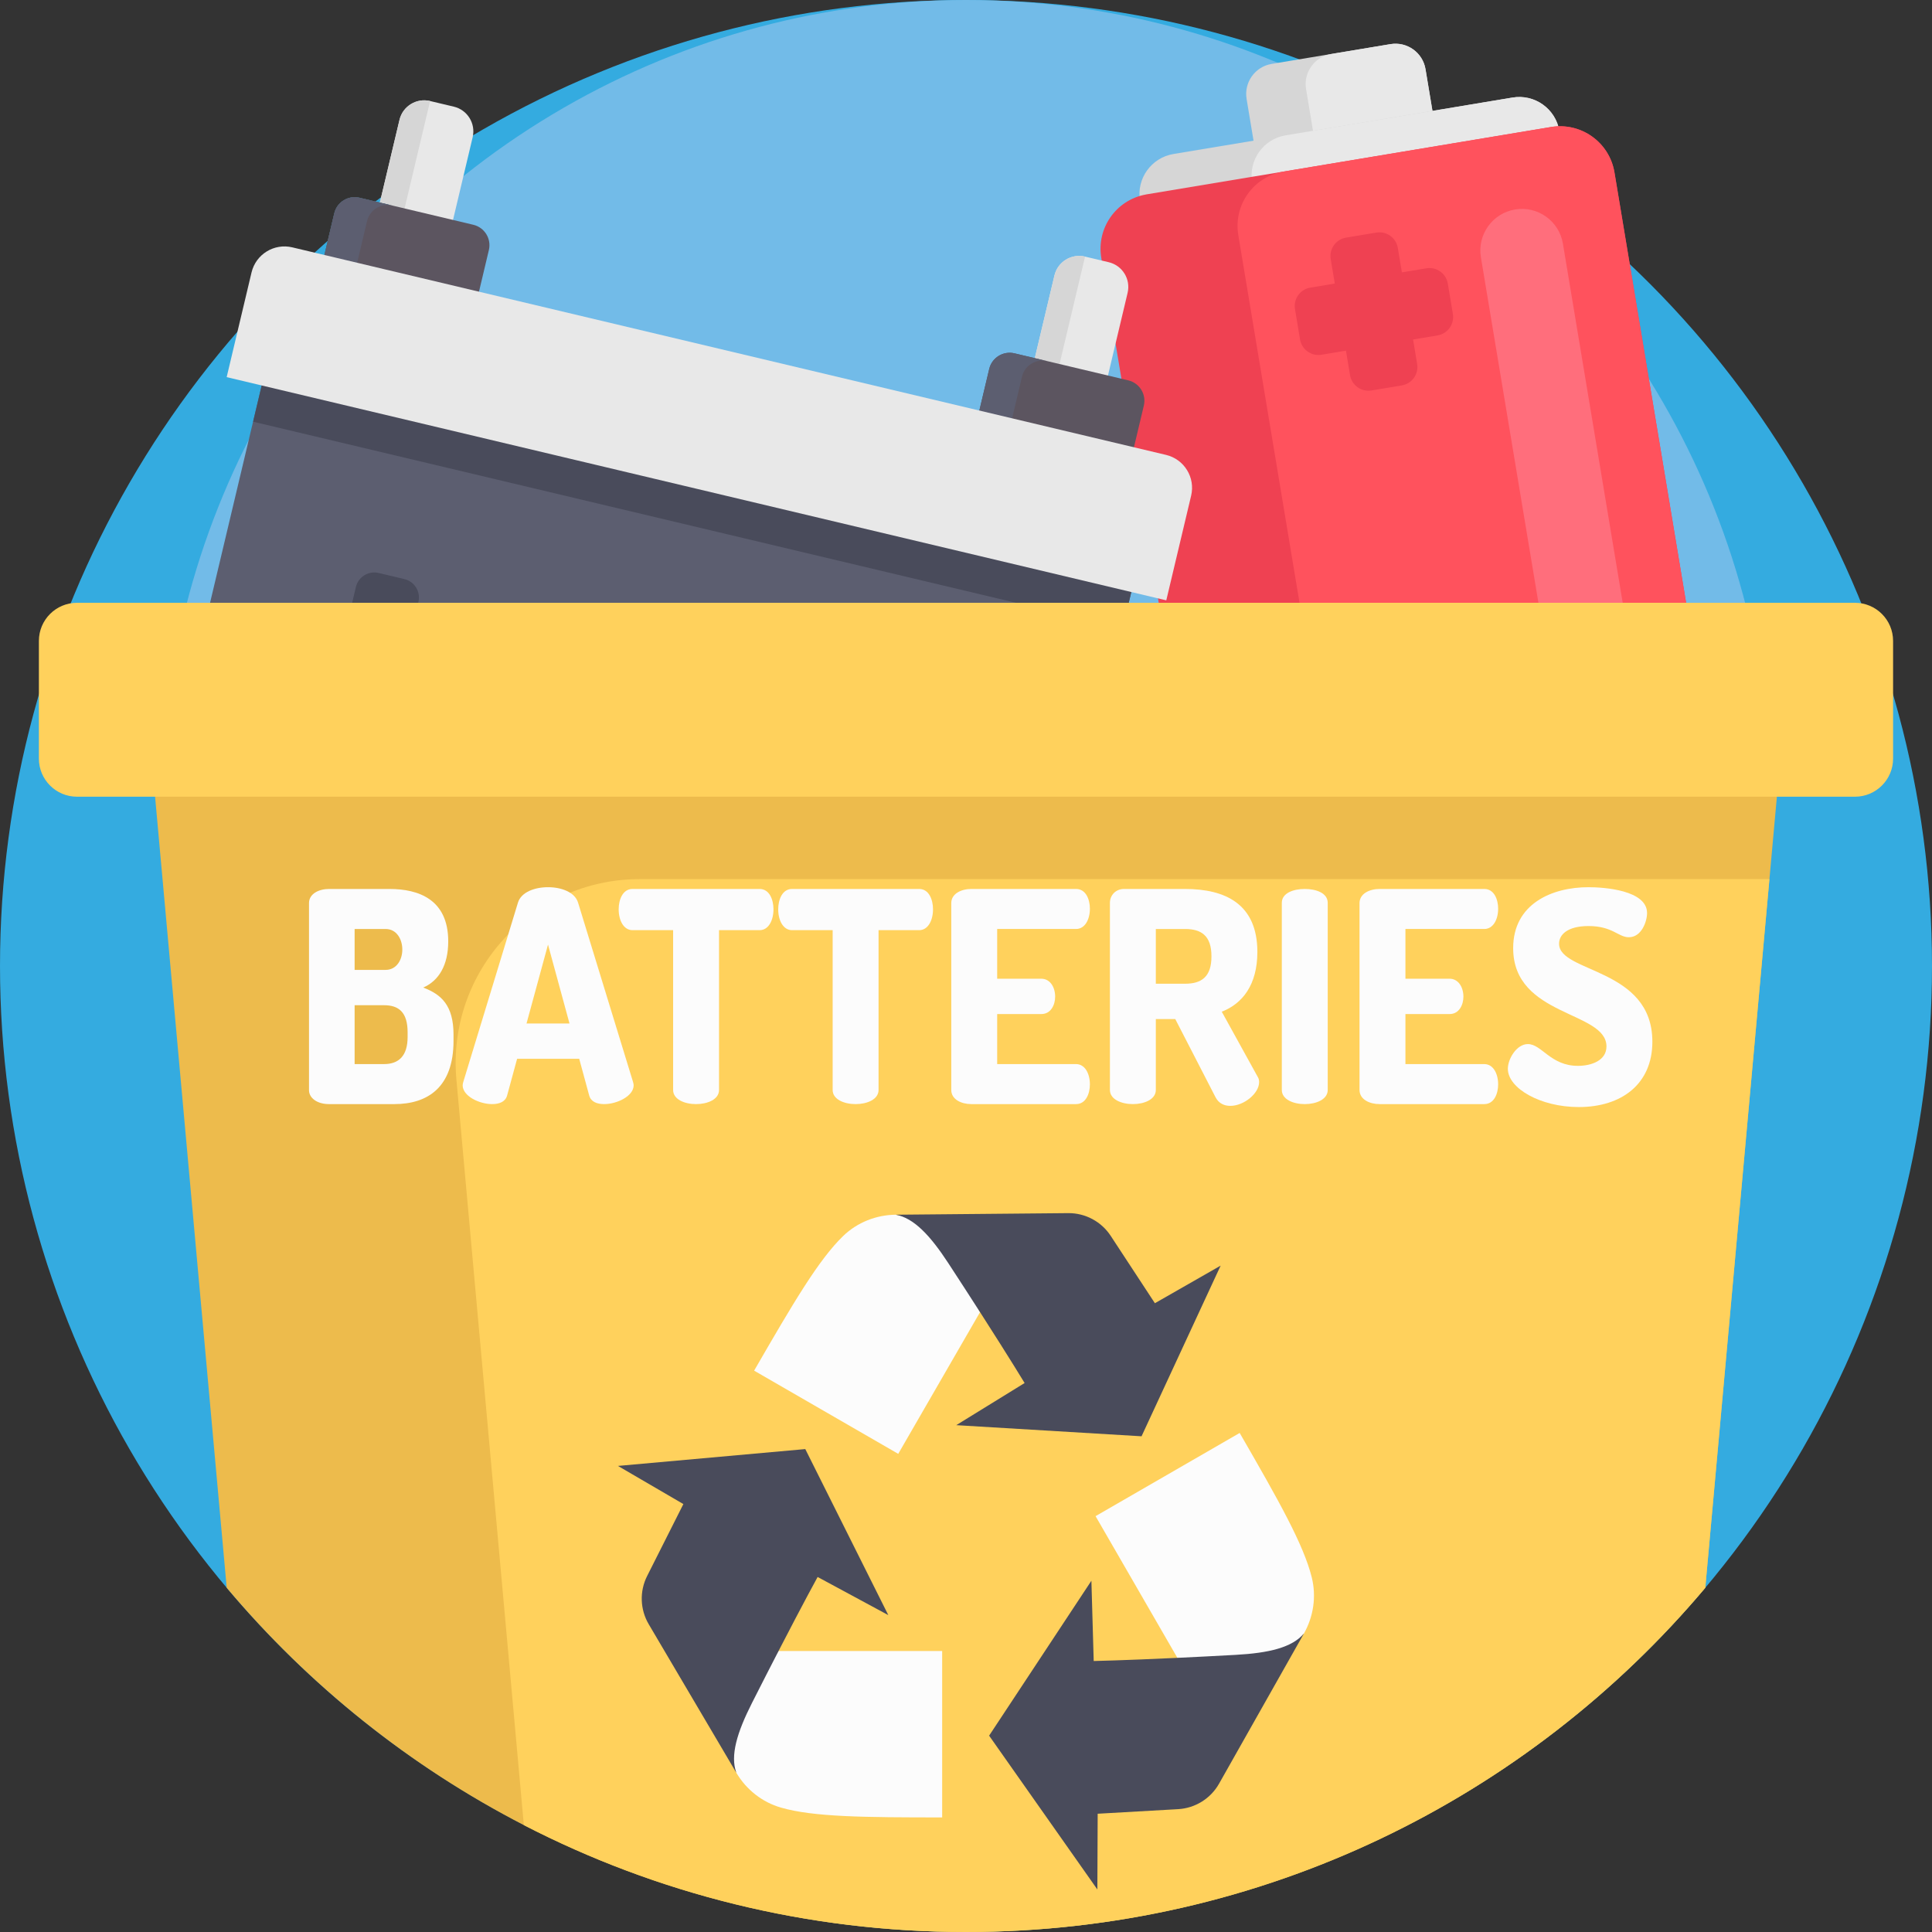 <?xml version="1.0" encoding="iso-8859-1"?>
<!-- Generator: Adobe Illustrator 19.0.0, SVG Export Plug-In . SVG Version: 6.00 Build 0)  -->
<svg version="1.1" id="Capa_1" xmlns="http://www.w3.org/2000/svg" xmlns:xlink="http://www.w3.org/1999/xlink" x="0px" y="0px"
	 viewBox="0 0 512 512" style="enable-background:new 0 0 512 512;" xml:space="preserve">
<rect x="0" y="0" width="512" height="512" fill="#333333" stroke="none"/>
<circle style="fill:#34ABE0;" cx="256" cy="255.999" r="255.999"/>
<circle style="fill:#72BBE8;" cx="256" cy="213.295" r="213.295"/>
<path style="fill:#D6D6D6;" d="M377.777,18.334l2.498,15.002l-47.416,7.895l-2.498-15.002c-0.732-4.401,2.24-8.562,6.641-9.294
	l31.486-5.242C372.884,10.96,377.045,13.933,377.777,18.334z"/>
<path style="fill:#E8E8E8;" d="M377.777,18.334l2.498,15.002l-31.658,5.271l-2.498-15.002c-0.732-4.401,2.24-8.562,6.641-9.294
	l15.728-2.619C372.884,10.96,377.045,13.933,377.777,18.334z"/>
<path style="fill:#D6D6D6;" d="M413.249,34.714l0.327,1.961L302.437,55.181l-0.327-1.961c-0.978-5.873,2.992-11.428,8.864-12.406
	l89.868-14.964C406.717,24.872,412.271,28.84,413.249,34.714z"/>
<path style="fill:#E8E8E8;" d="M413.249,34.714l0.327,1.961l-81.421,13.558l-0.327-1.961c-0.978-5.873,2.992-11.428,8.865-12.406
	l60.15-10.015C406.717,24.872,412.271,28.84,413.249,34.714z"/>
<path style="fill:#EF4152;" d="M427.848,45.676l32.044,192.447c-10.294,4.978-21.465,8.59-33.321,10.564
	c-24.16,4.023-47.844,0.692-68.766-8.364c-16.105-6.964-30.573-17.323-42.363-30.326l-23.59-141.676
	c-1.306-7.844,3.9-15.27,11.669-16.747c0.112-0.029,0.226-0.048,0.34-0.067L411.038,33.66
	C418.996,32.335,426.523,37.718,427.848,45.676z"/>
<path style="fill:#FF525D;" d="M427.848,45.676l32.044,192.447c-10.294,4.978-21.465,8.59-33.321,10.564
	c-24.16,4.023-47.844,0.692-68.766-8.364L328.159,62.275c-1.325-7.958,4.051-15.488,12.009-16.813l70.87-11.8
	C418.996,32.335,426.523,37.718,427.848,45.676z"/>
<path style="fill:#FF6E7C;" d="M429.807,225.439L429.807,225.439c-6.002,0.999-11.678-3.056-12.677-9.058L392.455,68.19
	c-0.999-6.002,3.056-11.678,9.058-12.677l0,0c6.002-0.999,11.678,3.056,12.677,9.058l24.675,148.191
	C439.864,218.765,435.809,224.44,429.807,225.439z"/>
<g>
	<path style="fill:#EF4152;" d="M371.491,102.141l-8.027,1.336c-2.694,0.448-5.241-1.372-5.691-4.066l-5.12-30.749
		c-0.448-2.694,1.372-5.241,4.066-5.69l8.027-1.336c2.694-0.448,5.241,1.372,5.691,4.066l5.12,30.75
		C376.005,99.145,374.185,101.692,371.491,102.141z"/>
	<path style="fill:#EF4152;" d="M344.521,89.941l-1.336-8.027c-0.448-2.694,1.372-5.241,4.066-5.691L378,71.104
		c2.694-0.448,5.241,1.372,5.691,4.066l1.336,8.027c0.448,2.694-1.372,5.241-4.066,5.69l-30.749,5.12
		C347.517,94.456,344.97,92.636,344.521,89.941z"/>
</g>
<path style="fill:#5C5E70;" d="M301.073,151.543L256.136,340.72c-27.393,8.954-57.514,10.707-87.607,3.559
	c-68.303-16.224-116.135-73.484-123.573-139.444L70.619,96.801L301.073,151.543z"/>
<g>
	<path style="fill:#E8E8E8;" d="M293.217,101.227l-19.388-4.606l5.612-23.625c0.86-3.62,4.491-5.857,8.11-4.997l6.28,1.492
		c3.62,0.86,5.857,4.491,4.998,8.11L293.217,101.227z"/>
	<path style="fill:#E8E8E8;" d="M119.647,59.998l-19.388-4.606l5.612-23.625c0.86-3.62,4.491-5.857,8.11-4.997l6.28,1.492
		c3.62,0.86,5.857,4.491,4.997,8.11L119.647,59.998z"/>
</g>
<g>
	<path style="fill:#D6D6D6;" d="M106.813,56.949l-6.554-1.557l5.612-23.625c0.86-3.62,4.491-5.857,8.11-4.997l0,0L106.813,56.949z"
		/>
	<path style="fill:#D6D6D6;" d="M280.384,98.179l-6.554-1.557l5.612-23.625c0.86-3.62,4.491-5.857,8.11-4.997l0,0L280.384,98.179z"
		/>
</g>
<path style="fill:#5C5560;" d="M299.004,100.799l-30.15-7.162c-2.987-0.709-5.984,1.137-6.695,4.124l-2.947,12.407l40.969,9.732
	l2.947-12.407C303.838,104.505,301.991,101.508,299.004,100.799z"/>
<path style="fill:#5C5E70;" d="M277.537,95.7l-8.684-2.063c-2.987-0.709-5.984,1.137-6.695,4.124l-2.947,12.407l8.684,2.063
	l2.947-12.407C271.553,96.837,274.55,94.99,277.537,95.7z"/>
<path style="fill:#279FC9;" d="M103.968,54.469l-8.684-2.063c-2.987-0.709-5.984,1.137-6.695,4.124l-2.947,12.407l8.684,2.063
	l2.947-12.407C97.982,55.606,100.98,53.76,103.968,54.469z"/>
<rect x="176.406" y="13.2" transform="matrix(-0.231 0.973 -0.973 -0.231 354.672 -17.033)" style="fill:#494B5B;" width="15.321" height="236.861"/>
<path style="fill:#5C5560;" d="M125.434,59.568l-30.15-7.162c-2.987-0.709-5.984,1.137-6.695,4.124l-2.947,12.407l40.969,9.732
	l2.947-12.407C130.268,63.276,128.421,60.279,125.434,59.568z"/>
<path style="fill:#5C5E70;" d="M103.968,54.469l-8.684-2.063c-2.987-0.709-5.984,1.137-6.695,4.124l-2.947,12.407l8.684,2.063
	l2.947-12.407C97.982,55.606,100.98,53.76,103.968,54.469z"/>
<path style="fill:#E8E8E8;" d="M309.076,159.096L60.069,99.946l6.589-27.739c1.145-4.821,5.982-7.801,10.803-6.656l231.548,55.002
	c4.821,1.145,7.801,5.982,6.656,10.803L309.076,159.096z"/>
<g>
	<path style="fill:#494B5B;" d="M107.171,153.468l-6.825-1.622c-2.692-0.639-5.393,1.024-6.032,3.717l-3.172,13.356l-13.356-3.172
		c-2.692-0.639-5.393,1.024-6.032,3.717l-1.622,6.825c-0.639,2.692,1.024,5.393,3.717,6.032l13.356,3.172l-3.172,13.357
		c-0.639,2.692,1.024,5.393,3.717,6.032l6.825,1.622c2.692,0.639,5.393-1.024,6.032-3.717l3.172-13.357l13.357,3.172
		c2.692,0.639,5.393-1.024,6.032-3.717l1.622-6.825c0.639-2.692-1.024-5.393-3.717-6.032l-13.357-3.172l3.172-13.356
		C111.527,156.808,109.863,154.107,107.171,153.468z"/>
	<path style="fill:#494B5B;" d="M219.693,204.605l-1.622,6.825c-0.639,2.692,1.024,5.393,3.717,6.032l43.286,10.282
		c2.692,0.639,5.393-1.024,6.032-3.717l1.622-6.825c0.639-2.692-1.024-5.393-3.717-6.032l-43.286-10.282
		C223.034,200.249,220.332,201.913,219.693,204.605z"/>
</g>
<path style="fill:#EDBB4C;" d="M472.65,191.708l-1.149,12.737l-2.581,28.526l-17,187.81C404.961,476.557,334.619,512,256.001,512
	c-42.224,0-82.066-10.219-117.175-28.327c-30.26-15.611-57.01-37.073-78.743-62.892L40.491,204.456l-1.149-12.748H472.65z"/>
<g>
	<path style="fill:#FFD15C;" d="M468.918,232.971l-17,187.81C404.96,476.557,334.618,512,256,512
		c-42.224,0-82.066-10.219-117.175-28.327l-17.868-197.517c-2.591-28.567,19.905-53.185,48.588-53.185H468.918z"/>
	<path style="fill:#FFD15C;" d="M491.584,211.134c-471.225,0,0.05,0-471.175,0c-5.58,0-10.104-4.523-10.104-10.104v-31.179
		c0-5.58,4.523-10.104,10.104-10.104h471.175c5.58,0,10.104,4.523,10.104,10.104v31.179
		C501.688,206.609,497.165,211.134,491.584,211.134z"/>
</g>
<path style="fill:#FCFCFC;" d="M249.681,437.535v44.099c-20.666,0-34.07-0.112-42.711-2.598c-4.982-1.433-9.2-4.769-11.833-9.234
	l0,0c0-0.002,0-0.004-0.002-0.006c-1.649-4.563-4.26-15.054-0.267-22.934c2.644-5.222,9.411-5.375,11.453-9.328h43.361V437.535z"/>
<path style="fill:#494B5B;" d="M213.409,384.021l22.001,44.001l-18.731-10.106c0,0-3.452,6.243-10.36,19.621
	c-2.042,3.952-4.384,8.528-7.028,13.752c-3.992,7.881-5.805,13.948-4.157,18.51l-23.217-39.367
	c-2.303-3.909-2.464-8.723-0.42-12.775l9.605-19.065l-17.341-10.108L213.409,384.021z"/>
<path style="fill:#FCFCFC;" d="M290.335,401.797l38.191-22.049c10.333,17.897,16.938,29.561,19.106,38.287
	c1.25,5.031,0.47,10.352-2.079,14.865l0,0c-0.002,0.001-0.003,0.002-0.004,0.004c-3.127,3.709-10.908,11.216-19.729,11.7
	c-5.845,0.322-9.36-5.463-13.804-5.255L290.335,401.797z"/>
<path style="fill:#494B5B;" d="M262.127,459.966l27.105-41.054l0.612,21.274c0,0,7.134-0.132,22.172-0.838
	c4.444-0.208,9.579-0.467,15.424-0.789c8.821-0.484,14.982-1.947,18.109-5.656l-22.486,39.79c-2.233,3.949-6.323,6.495-10.853,6.751
	l-21.314,1.214l-0.084,20.072L262.127,459.966z"/>
<path style="fill:#FCFCFC;" d="M238.042,385.285l-38.191-22.049c10.333-17.897,17.132-29.449,23.605-35.69
	c3.731-3.598,8.73-5.583,13.914-5.631l0,0c0.002,0.001,0.003,0.002,0.006,0.001c4.776,0.854,15.167,3.838,19.996,11.236
	c3.201,4.902-0.05,10.838,2.351,14.582L238.042,385.285z"/>
<path style="fill:#494B5B;" d="M302.522,380.63l-49.106-2.947l18.117-11.168c0,0-3.681-6.112-11.811-18.783
	c-2.402-3.744-5.194-8.061-8.395-12.963c-4.828-7.398-9.176-12.002-13.952-12.855l45.702-0.422
	c4.537-0.041,8.787,2.228,11.273,6.024l11.709,17.851l17.425-9.963L302.522,380.63z"/>
<g>
	<path style="fill:#FCFCFC;" d="M81.892,239.328c0-2.496,2.651-3.744,5.303-3.744h15.99c7.8,0,15.6,2.809,15.6,13.884
		c0,6.317-2.496,10.451-6.631,12.246c4.758,1.794,8.033,4.68,8.033,12.479v1.637c0,12.324-6.863,16.77-15.678,16.77H87.195
		c-3.276,0-5.303-1.716-5.303-3.665V239.328z M93.981,257.034h8.19c2.964,0,4.446-2.73,4.446-5.381c0-2.73-1.482-5.461-4.446-5.461
		h-8.19V257.034z M101.781,281.993c3.9,0,6.24-2.184,6.24-7.176v-1.248c0-5.304-2.34-7.175-6.24-7.175h-7.8v15.599L101.781,281.993
		L101.781,281.993z"/>
	<path style="fill:#FCFCFC;" d="M122.61,287.609c0-0.234,0.077-0.545,0.156-0.858l14.507-47.578c0.858-2.73,4.368-4.056,7.956-4.056
		s7.097,1.326,7.955,4.056l14.586,47.578c0.078,0.312,0.156,0.624,0.156,0.858c0,2.886-4.446,4.991-7.8,4.991
		c-1.95,0-3.51-0.624-3.978-2.262l-2.652-9.75h-16.457l-2.652,9.75c-0.468,1.637-2.028,2.262-3.978,2.262
		C127.056,292.601,122.61,290.495,122.61,287.609z M150.923,271.23l-5.694-20.903l-5.694,20.903H150.923z"/>
	<path style="fill:#FCFCFC;" d="M201.313,235.584c2.575,0,3.667,2.809,3.667,5.382c0,2.963-1.327,5.538-3.667,5.538H190.55v42.353
		c0,2.496-3.042,3.744-6.083,3.744s-6.084-1.248-6.084-3.744v-42.353h-10.763c-2.34,0-3.665-2.574-3.665-5.538
		c0-2.574,1.092-5.382,3.665-5.382H201.313z"/>
	<path style="fill:#FCFCFC;" d="M243.591,235.584c2.575,0,3.667,2.809,3.667,5.382c0,2.963-1.327,5.538-3.667,5.538h-10.763v42.353
		c0,2.496-3.042,3.744-6.083,3.744s-6.084-1.248-6.084-3.744v-42.353h-10.763c-2.34,0-3.665-2.574-3.665-5.538
		c0-2.574,1.092-5.382,3.665-5.382H243.591z"/>
	<path style="fill:#FCFCFC;" d="M264.263,259.373h11.7c2.34,0,3.665,2.262,3.665,4.758c0,2.105-1.092,4.602-3.665,4.602h-11.7v13.26
		h20.903c2.34,0,3.667,2.496,3.667,5.381c0,2.496-1.092,5.226-3.667,5.226h-27.767c-2.652,0-5.303-1.248-5.303-3.744v-49.528
		c0-2.496,2.651-3.744,5.303-3.744h27.767c2.575,0,3.667,2.73,3.667,5.226c0,2.886-1.327,5.381-3.667,5.381h-20.903V259.373
		L264.263,259.373z"/>
	<path style="fill:#FCFCFC;" d="M294.14,239.251c0-1.95,1.482-3.667,3.744-3.667h16.145c10.686,0,19.187,3.978,19.187,16.692
		c0,8.735-3.978,13.728-9.438,15.833l9.515,17.238c0.312,0.468,0.39,1.014,0.39,1.403c0,3.042-4.055,6.317-7.642,6.317
		c-1.56,0-3.043-0.624-3.9-2.262l-10.686-20.747h-5.148v18.798c0,2.496-3.042,3.744-6.083,3.744c-3.042,0-6.083-1.248-6.083-3.744
		V239.251z M306.306,246.192v14.507h7.722c4.369,0,7.021-1.794,7.021-7.254s-2.652-7.254-7.021-7.254H306.306z"/>
	<path style="fill:#FCFCFC;" d="M339.694,239.251c0-2.574,3.042-3.667,6.083-3.667c3.042,0,6.083,1.092,6.083,3.667v49.606
		c0,2.496-3.042,3.744-6.083,3.744c-3.042,0-6.083-1.248-6.083-3.744V239.251z"/>
	<path style="fill:#FCFCFC;" d="M372.455,259.373h11.7c2.34,0,3.665,2.262,3.665,4.758c0,2.105-1.092,4.602-3.665,4.602h-11.7v13.26
		h20.903c2.34,0,3.667,2.496,3.667,5.381c0,2.496-1.092,5.226-3.667,5.226h-27.767c-2.652,0-5.303-1.248-5.303-3.744v-49.528
		c0-2.496,2.651-3.744,5.303-3.744h27.767c2.575,0,3.667,2.73,3.667,5.226c0,2.886-1.327,5.381-3.667,5.381h-20.903V259.373z"/>
	<path style="fill:#FCFCFC;" d="M425.729,277.313c0-9.438-24.725-7.799-24.725-26.051c0-11.7,10.218-16.146,19.967-16.146
		c4.134,0,15.521,0.781,15.521,6.864c0,2.107-1.404,6.396-4.836,6.396c-2.809,0-4.289-2.963-10.686-2.963
		c-5.538,0-7.8,2.262-7.8,4.68c0,7.8,24.725,6.317,24.725,25.973c0,11.232-8.19,17.316-19.499,17.316
		c-10.218,0-18.798-4.991-18.798-10.14c0-2.652,2.34-6.551,5.304-6.551c3.667,0,6.006,5.771,13.259,5.771
		C421.752,282.461,425.729,281.057,425.729,277.313z"/>
</g>
<g>
</g>
<g>
</g>
<g>
</g>
<g>
</g>
<g>
</g>
<g>
</g>
<g>
</g>
<g>
</g>
<g>
</g>
<g>
</g>
<g>
</g>
<g>
</g>
<g>
</g>
<g>
</g>
<g>
</g>
</svg>
